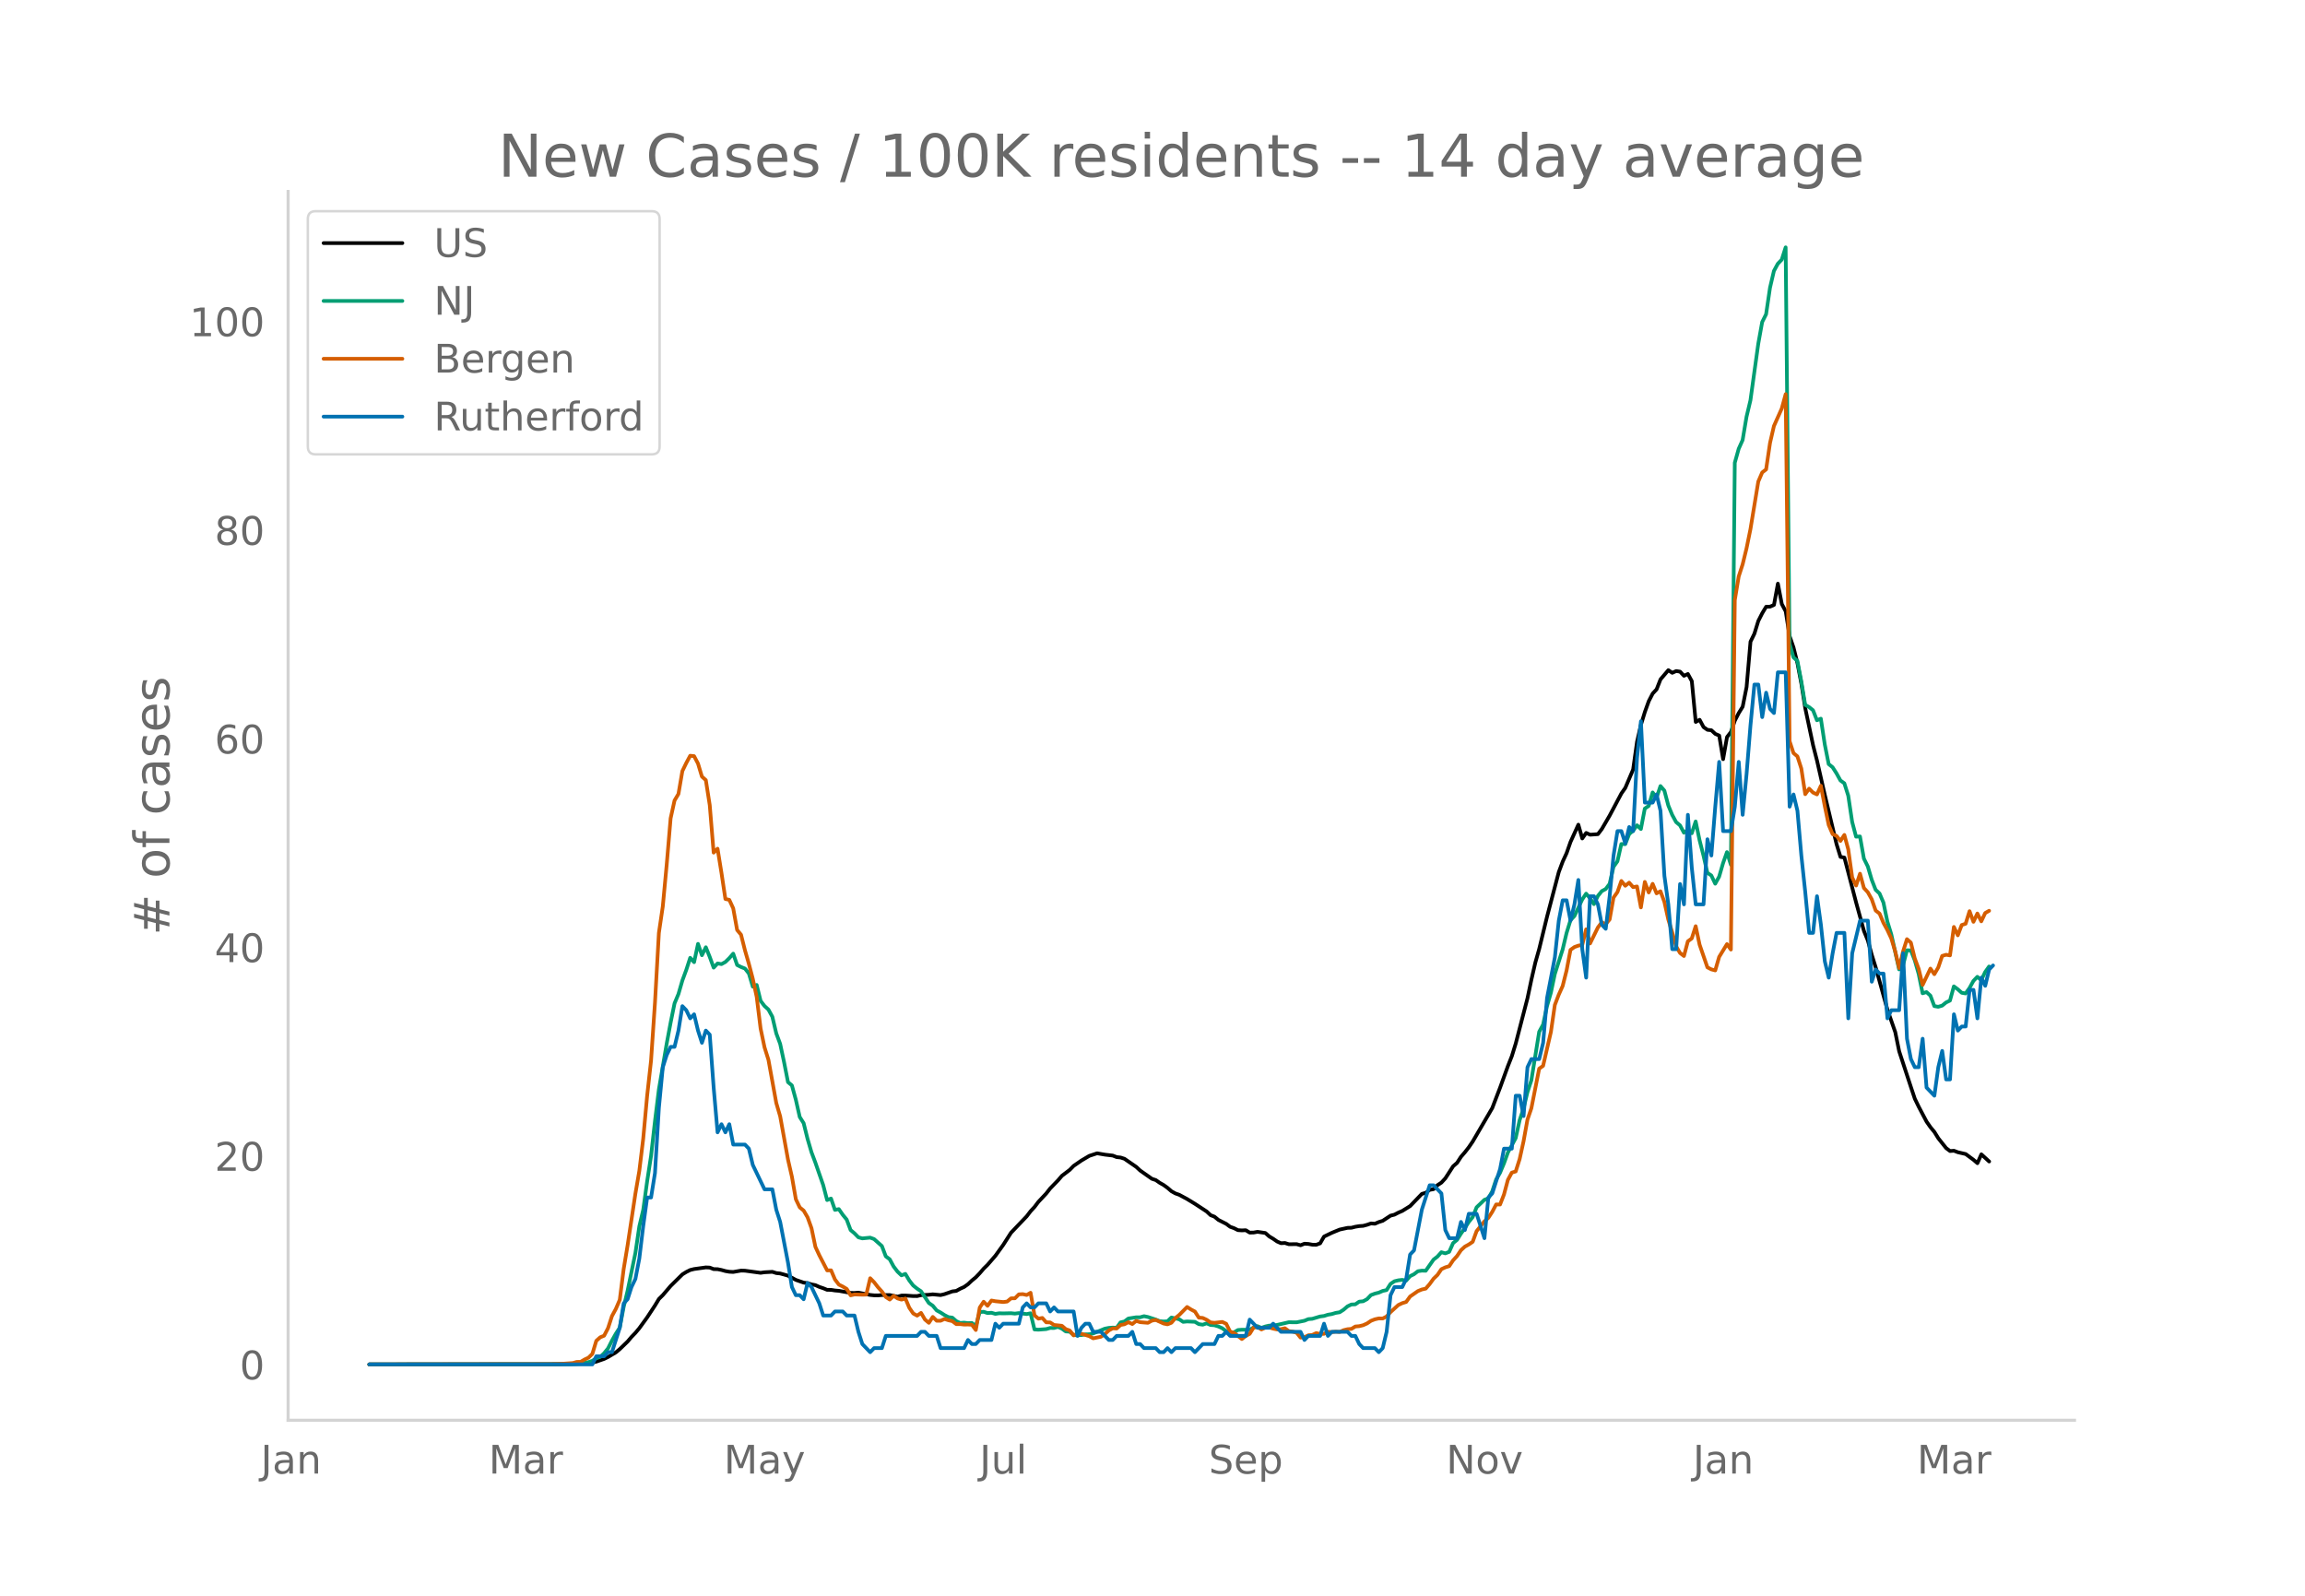 <svg height="864" viewBox="0 0 936 648" width="1248" xmlns="http://www.w3.org/2000/svg" xmlns:xlink="http://www.w3.org/1999/xlink"><defs><style>*{stroke-linecap:butt;stroke-linejoin:round}</style></defs><g id="figure_1"><path d="M0 648h936V0H0z" style="fill:#fff" id="patch_1"/><g id="axes_1"><path d="M117 576.72h725.4V77.76H117z" style="fill:none" id="patch_2"/><path clip-path="url(#pd9cd129103)" d="m149.973 554.039 76.274-.064 9.534-.259 3.178-.209 1.59-.222 1.588-.366 3.179-1.1 1.589-.778 3.178-1.88 1.589-1.326 3.178-3.076 1.589-1.88 1.589-1.643 1.589-1.895 3.178-4.388 3.178-4.828 1.59-2.635 1.588-1.574 3.178-3.723 4.767-4.705 1.59-.982 1.589-.795 1.589-.396 4.767-.662 1.589.074 1.589.618 1.589.026 1.589.325 1.589.444 1.59.276 1.588.085 3.178-.55 1.59.038 6.355.862 1.59-.227 3.178-.173 1.589.5 1.589.167 3.178.887 3.178 1.718 3.178 1.105 1.589.217 1.589.499 1.59.313 1.588.713 1.59.536 1.588.657 1.59.012 1.588.252 1.59.133 4.767.847 1.589.026 1.589-.136 4.767.945 1.589.156 1.589.024 1.589-.149 3.178.01 3.178.664 1.59-.452 1.588-.023 3.178.213 1.59.008 1.588-.379 3.178-.15 1.59-.179 3.178.303 1.589-.378 3.178-1.116 1.589-.196 1.589-.877 1.589-.715 1.589-1.13 1.589-1.5 1.589-1.302 1.59-1.657 1.588-1.847 1.59-1.564 3.177-3.665 3.178-4.41 3.178-4.96 6.357-6.66 1.589-2.072 1.589-1.725 1.589-2.093 3.178-3.385 1.589-2.034 3.178-3.28 1.59-1.856 3.177-2.417 1.59-1.614 3.177-2.19 3.178-1.881 3.178-1.047 3.179.55 3.178.374 1.589.621 1.589.17 1.589.518 4.767 3.283 1.589 1.476 4.767 3.356 1.59.528 1.588 1.107 1.59.9 1.588 1.153 1.59 1.372 1.588.886 1.59.561 3.178 1.717 3.178 1.938 4.767 3.118 1.589 1.489 1.589.624 1.589 1.307 3.178 1.605 1.59 1.19 1.588.566 1.59.802 1.588.096 1.59-.075 1.588.974 1.59-.034 1.588-.283 3.179.47 1.589 1.405 1.589.945 1.589 1.105 1.589.696 1.589-.093 1.589.508 3.178-.03 1.589.446 1.589-.629 1.589.1 1.59.297 1.588.04 1.59-.586 1.588-2.745 3.178-1.537 3.178-1.305 3.179-.696 1.589-.043 1.589-.413 1.589-.258 1.589-.102 1.589-.432 1.589-.55 1.589.119 1.589-.688 1.589-.505 3.178-2.088 1.59-.403 1.588-.826 1.59-.69 3.177-1.968 4.767-4.943 1.59-.459 1.588-1.182 1.59-.279 1.589-1.635 1.589-1.034 1.589-1.728 3.178-4.91 1.589-1.377 1.589-2.454 1.589-1.843 1.589-2.031 1.589-2.333 7.945-13.603 3.178-8.302 3.178-8.746 1.59-4.03 1.589-5.144 4.767-18.378 1.589-7.525 1.589-6.898 1.589-5.623 3.178-13.07 4.767-18.109 1.59-4.242 1.588-3.45 1.59-4.544 3.177-7 1.59 5.6 1.588-2.249 1.59.727 3.178-.227 1.589-2.085 3.178-5.456 4.767-8.989 1.589-2.264 3.178-7.47 1.589-11.278 1.589-6.885 1.59-5.188 1.588-4.412 1.59-3.068 1.588-1.725 1.59-4.041 3.177-3.734 1.59 1.084 1.588-.723 1.59.247 1.589 1.68 1.589-.742 1.589 2.92 1.589 16.556 1.589-.869 1.589 2.962 1.589 1.112 1.589.173 1.589 1.477 1.589.681 1.589 9.585 1.59-8.985 1.588-2.03 1.59-4.642 1.588-3.076 1.59-2.579 1.588-7.995 1.59-18.406 1.588-3.251 1.59-5.185 1.588-3.123 1.59-2.637 1.589-.028 1.589-.697 1.589-8.636 1.589 8.272 1.589 2.982 1.589 10.077 1.589 4.606 1.589 6.346 1.589 8.31 1.589 10.038 3.178 15.027 1.59 6.198 3.177 13.99 4.767 19.948 1.59 5.173 1.588.257 4.768 18.285 3.178 11.532 1.589 3.89 1.589 5.8 1.589 5.083 4.767 17.192 3.178 9.112 1.59 7.788 4.766 14.506 1.59 4.751 1.588 3.255 3.178 6.034 1.59 2.275 1.589 1.916 1.589 2.562 3.178 3.995 1.589 1.191 1.589-.12 1.589.608 3.178.73 3.178 2.348 1.59 1.37 1.588-3.6 3.178 2.91h0" style="fill:none;stroke:#000;stroke-linecap:round;stroke-width:1.5" id="line2d_1"/><path clip-path="url(#pd9cd129103)" d="m149.973 554.04 81.041-.099 4.767-.235 3.178-.579 1.59-.538 1.588-1.046 1.59-.542 1.589-1.498 1.589-1.963 1.589-3.15 1.589-2.818 1.589-2.449 1.589-8.407 1.589-6.568 3.178-15.373 1.589-10.806 1.589-6.704 1.59-11.582 1.588-10.311 1.59-14.117 1.588-12.907 3.178-18.592 1.59-8.5 1.588-7.814 1.59-3.801 1.588-5.492 1.59-4.306 1.589-4.895 1.589 1.758 1.589-7.426 1.589 4.609 1.589-3.243 1.589 3.934 1.589 4.347 1.589-1.703 1.589.272 1.589-.868 1.59-1.557 1.588-1.82 1.59 4.613 1.588.804 1.59.627 1.588 1.99 1.59 5.354 1.588-.688 1.59 6.47 1.588 2.084 1.59 1.451 1.589 2.91 1.589 6.744 1.589 4.282 1.589 7.43 1.589 8.104 1.589 1.321 1.589 5.778 1.589 7.044 1.589 2.51 1.589 6.371 1.589 5.42 1.59 4.237 3.177 9.13 1.59 6.07 1.588-.613 1.59 4.599 1.588-.304 1.59 2.29 1.588 1.948 1.59 4.245 1.589 1.352 1.589 1.618 1.589.43 3.178-.307 1.589.586 3.178 2.82 1.589 4.197 1.589 1.182 1.589 2.94 1.59 2.081 1.588 1.502 1.59-.586 1.588 2.654 1.59 2.061 1.588 1.27 1.59 1.07 3.177 4.763 1.59 1.1 1.589 1.91 1.589.856 1.589 1.035 1.589.838 1.589.198 1.589 1.42 1.589.747 1.589-.126 1.589.204 1.589-.068 1.589 1.335 1.59-5.75 1.588-.136 1.59.518 1.588-.113 1.59.45 1.588-.245 1.59.054 3.177-.078 1.59.16 1.589-.208 3.178.395 1.589-.32 1.589 6.564 1.589.102 3.178-.245 1.589-.456 1.589.006 1.589-.439 1.59.705 1.588 1.145 1.59.095 1.588 1.363 1.59.099 1.588-.09 1.59-.282 1.588-.037 1.59-.34 4.767-1.953 1.589-.306 1.589-.123 1.589.065 1.589-2.18 1.589-.362 1.589-1.199 3.178-.5h1.589l1.59-.45 1.588.334 3.178 1.042 1.59.65 1.588.134 1.59-.079 1.588-1.54 3.178.72 1.59 1.049 1.589-.164 3.178.14 1.589.933 1.589.239 1.589-.549 1.589.668 1.589.112 1.589.484 1.589.725 1.589 1.19 1.59.722 1.588-.242 1.59-.947 1.588-.126 3.178.04 1.59-.947 1.588-.541 1.59.695 1.589-.555 1.589-.365 1.589.085 3.178-.715 3.178-.736 3.178.03 3.178-.64 1.589-.65 1.59-.13 3.177-.947 1.59-.204 1.588-.508 1.59-.269 1.588-.477 1.59-.252 1.588-1.025 1.59-1.366 1.589-.767 1.589-.068 1.589-1.083 1.589-.153 1.589-.862 1.589-1.656 1.589-.59 1.589-.404 1.589-.692 1.589-.344 1.589-2.5 1.59-1.08 1.588-.389 1.59-.18 1.588.306 1.59-1.812 1.588-.787 1.59-1.216 1.588-.238 1.59.044 3.178-4.53 1.589-1.223 1.589-1.775 1.589.463 1.589-.613 1.589-3.56 1.589-1.288 1.589-2.544 1.589-2.245 1.589-2.49 1.589-1.973 1.59-3.972 3.177-3.055 1.59-.6 1.588-2.847 1.59-4.814 1.588-2.725 1.59-3.802 1.588-4.404 3.179-5.88 1.589-7.256 1.589-4.752 1.589-6.615 1.589-4.84 3.178-19.707 1.589-2.899 1.589-7.501 1.589-5.488 1.589-7.562 3.178-9.988 1.59-6.66 1.588-5.188 1.59-1.696 3.177-6.728 1.59-2.378 1.588 1.877 1.59 2.381 1.589-3.307 1.589-1.976 1.589-.848 1.589-2.082 1.589-6.939 1.589-2.231 1.589-7.024 1.589.061 1.589-4.091 1.589-1.376 1.589-2.204 1.589 1.516 1.59-8.305 1.588-1.073 1.59-5.478 1.588 2.18 1.59-4.762 1.588 1.833 1.59 6.019 1.588 3.86 1.59 2.912 1.589 1.335 1.589 2.974 1.589-1.179 1.589 1.418 1.589-4.804 1.589 7.634 1.589 6.248 1.589 6.997 1.589 1.052 1.589 3.349 1.589-2.865 1.589-5.467 1.59-4.497 1.588 5.127 1.59-163.242 1.588-5.658 1.59-3.553 1.588-9.453 1.59-6.68 3.177-22.953 1.59-8.833 1.589-3.165 1.589-10.764 1.589-6.8 1.589-2.943 1.589-1.662 1.589-4.994 1.589 160.919 1.589 5.576 1.589 1.407 1.589 8.281 1.589 9.61 1.59.896 1.588 1.274 1.59 4.067 1.588-.647 1.59 10.45 1.588 7.993 1.59 1.29 1.588 2.47 1.59 2.889 1.588 1.151 1.59 5.032 1.589 10.655 1.589 5.992 1.589-.095 1.589 8.986 1.589 3.202 1.589 5.39 1.589 4.084 1.589 1.498 1.589 3.714 1.589 7.678 1.589 5.167 3.178 14.274 1.59-1.646 1.588-6.125 1.59.045 1.588 4.026 1.59 5.56 1.588 7.838 1.59-.487 1.589 1.427 1.589 4.265 1.589.276 1.589-.467 1.589-1.288 1.589-.756 1.589-5.78 1.589 1.171 1.589 1.424 1.589.283 1.589-2.221 1.589-2.875 1.59-1.666 1.588 1.352 1.59-3.297 1.588-2.238h0" style="fill:none;stroke:#009e73;stroke-linecap:round;stroke-width:1.5" id="line2d_2"/><path clip-path="url(#pd9cd129103)" d="m149.973 554.04 73.096-.097 4.767-.13 4.767-.325 1.59-.454 1.588-.033 1.59-.94 1.588-.747 1.59-1.558 1.588-5.29 1.59-1.429 1.589-.649 1.589-3.051 1.589-4.9 1.589-2.922 1.589-3.7 1.589-12.496 1.589-9.575 3.178-21.064 1.589-9.218 1.589-13.113 1.59-17.397 1.588-14.313 1.59-23.434 1.588-28.367 1.59-10.776 1.588-16.975 1.59-18.792 1.588-7.238 1.59-2.662 1.588-9.282 1.59-3.278 1.589-2.954 1.589.162 1.589 3.019 1.589 5.29 1.589 1.428 1.589 10.16 1.589 19.279 1.589-1.59 1.589 9.834 1.589 10.58 1.59.358 1.588 3.44 1.59 8.796 1.588 1.915 1.59 6.329 1.588 5.485 1.59 6.07 1.588 7.367 1.59 12.886 1.588 7.595 1.59 5.063 3.178 17.527 1.589 5.42L320 470.95l1.589 6.946 1.589 9.088 1.589 3.31 1.589 1.299 1.589 2.726 1.589 4.415 1.59 7.594 1.588 3.408 3.178 6.135 1.59-.033 1.588 3.733 1.59 2.077 1.588.779 1.59.974 1.589 2.596 1.589-.357 3.178.098 1.589-.033 1.589-6.653 1.589 1.622 1.589 2.045 1.589 1.753 1.589 2.207 1.589 1.038 1.589-1.525 1.59 1.071 1.588.487 1.59-.454 1.588 3.765 1.59 2.304 1.588.876 1.59-1.103 1.588 2.694 1.59 1.33 1.589-2.401 1.589 1.558h1.589l1.589-.714 1.589.519 1.589.357 1.589 1.2h1.589l1.589.195 1.589-.032 1.589.097 1.589 2.143 1.59-9.12 1.588-2.37 1.59 1.655 1.588-2.142 1.59.292 3.177.325 1.59-.195 1.588-1.298 1.59-.033 1.589-1.59 1.589-.098 1.589.357 1.589-.908 1.589 9.185 1.589 1.33 1.589-.291 1.589 1.785 1.589.032 1.589 1.039 3.178.324 1.59 1.364 1.588.551 1.59 2.013 1.588-.78 1.59.098 3.177.974 1.59.876 3.178-.65 1.589-1.103 1.589-1.46 1.589-.844 1.589.065 1.589-1.428 1.589-.292 1.589-.844 1.589.746 1.589-1.266 1.589.52 3.178.26 1.59-.877 1.588-.292 3.178 1.46 1.59.325 1.588-.649 1.59-1.883 1.588-1.298 3.179-3.213 1.589 1.006 1.589.844 1.589 2.467 1.589.13 1.589.746 1.589 1.071 1.589.162 3.178-.357 1.589.747 1.59 3.18 1.588.52 3.178 2.5 1.59-1.267 1.588-.844 1.59-2.564 1.588-.227 1.59 1.006 1.589-.746 1.589-.065 1.589.487 1.589.324 1.589-.13 1.589-.357 1.589 1.169 1.589.195 1.589.454 1.589 1.98 1.589-.162 1.589-.78 1.59-.13 1.588-.746 1.59.325 1.588-.033 1.59-.843 1.588.13 1.59-.195 1.588.13 1.59-.715 1.589-.389 1.589-.13 1.589-.974 1.589-.13 1.589-.389 1.589-.714 1.589-1.071 1.589-.617 1.589-.357 1.589.033 1.589-.812 1.589-1.785 3.178-2.888 1.59-.747 1.588-.487 1.59-2.207 3.177-2.207 1.59-.65 1.588-.356 1.59-1.85 1.589-2.175 1.589-1.525 1.589-2.337 1.589-.747 1.589-.486 1.589-2.37 1.589-1.72 1.589-2.37 1.589-1.46 1.589-.876 1.589-1.071 1.59-4.35 3.177-3.96 1.59-1.427 1.588-2.435 1.59-3.018 1.588.032 1.59-4.057 1.588-5.94 1.59-2.953 1.589-.487 1.589-4.998 1.589-7.206 1.589-8.795 1.589-4.642 3.178-16.098 1.589-1.136 3.178-13.795 1.589-10.938 1.589-4.154 1.59-3.538 1.588-6.296 1.59-8.374 1.588-1.136 1.59-.584 1.588-.26 1.59-6.362 1.588 5.745 3.179-6.491 1.589-2.11 1.589.747 1.589-1.883 1.589-8.893 1.589-2.24 1.589-4.511 1.589 1.947 1.589-1.266 1.589 1.818 1.589-.26 1.589 8.504 1.59-10.354 1.588 4.285 1.59-3.506 1.588 3.863 1.59-.844 1.588 4.317 1.59 7.173 1.588 5.193 1.59 5.68 1.589 2.694 1.589 1.233 1.589-5.972 1.589-1.169 1.589-4.966 1.589 7.498 3.178 9.218 1.589.811 1.589.422 1.589-5.485 3.178-5.193 1.59 2.207 1.588-141.902 1.59-9.607 1.588-4.9 1.59-6.525 1.588-7.79 3.178-19.311 1.59-3.7 1.589-1.233 1.589-10.744 1.589-6.88 3.178-7.109 1.589-5.842 1.589 140.928 1.589 4.836 1.589 1.33 1.589 4.934 1.589 10.419 1.59-2.24 1.588 1.59 1.59.747 1.588-3.505 1.59 8.276 1.588 7.66 1.59 3.7 1.588.714 1.59 2.045 1.588-2.434 1.59 5.874 1.589 11.393 1.589 3.278 1.589-4.804 1.589 5.81 1.589 1.72 1.589 2.857 1.589 4.576 1.589 1.233 1.589 3.798 1.589 2.888 1.589 3.408 1.59 5.258 1.588 6.784 1.59-6.719 1.588-5.03 1.59 1.395 1.588 6.427 1.59 4.251 1.588 6.524 3.179-6.653 1.589 2.272 1.589-2.727 1.589-4.674 1.589-.486 1.589.26 1.589-11.555 1.589 3.408 1.589-4.187 1.589-.52 1.589-5.095 1.589 4.316 1.59-3.375 1.588 3.18 1.59-3.375 1.588-.909h0" style="fill:none;stroke:#d55e00;stroke-linecap:round;stroke-width:1.5" id="line2d_3"/><path clip-path="url(#pd9cd129103)" d="M149.973 554.04h90.575l1.59-3.306h3.178l1.589-1.653h1.589l3.178-9.919 1.589-9.918 1.589-1.653 1.589-4.96 1.589-3.306 1.589-8.265 1.589-13.225 1.59-11.571h1.588l1.59-9.919 1.588-26.45 1.59-16.53 1.588-4.96 1.59-3.305h1.588l1.59-6.613 1.588-9.918 1.59 1.653 1.589 3.306 1.589-1.653 1.589 6.612 1.589 4.96 1.589-4.96 1.589 1.653 1.589 21.49 1.589 18.184 1.589-3.306 1.589 3.306 1.59-3.306 1.588 8.266h4.767l1.59 1.653 1.588 6.612 4.767 9.918h3.179l1.589 8.266 1.589 4.96 3.178 16.53 1.589 9.918 1.589 3.307h1.589l1.589 1.653 1.589-6.613 1.589 1.653 3.178 6.613 1.59 4.959h3.177l1.59-1.653h3.177l1.59 1.653h3.178l1.589 6.612 1.589 4.96 3.178 3.306 1.589-1.653h3.178l1.589-4.96h12.712l1.59-1.653h1.588l1.59 1.653h3.178l1.589 4.96h9.534l1.589-3.306 1.589 1.653h1.589l1.59-1.653h4.766l1.59-6.613 1.588 1.653 1.59-1.653h6.356l1.589-6.612 1.589-1.653 1.589 1.653h1.589l1.589-1.653h3.178l1.589 3.306 1.589-1.653 1.589 1.653h6.356l1.59 9.918 1.588-3.306 1.59-1.653h1.588l1.59 3.306h3.178l3.178 3.307h1.589l1.589-1.654h4.767l1.589-1.653 1.589 4.96h1.589l1.59 1.653h4.766l1.59 1.653h1.588l1.59-1.653 1.588 1.653 1.59-1.653h6.356l1.589 1.653 3.178-3.306h4.767l1.589-3.307h1.589l1.589-1.653 1.59 1.653h6.355l1.59-6.612 3.177 3.306h4.768l1.589-1.653 3.178 3.306h7.945l1.589 3.307 1.589-1.654h4.767l1.59-4.959 1.588 4.96 1.59-1.654h6.356l1.589 1.653h1.589l1.589 3.307 1.589 1.653h4.767l1.589 1.653 1.589-1.653 1.589-6.613 1.589-14.877 1.59-3.307h3.177l1.59-3.306 1.588-9.918 1.59-1.653 3.177-16.531 3.178-9.919h1.59l3.178 3.307 1.589 14.877 1.589 3.306h3.178l1.589-6.612 1.589 3.306 1.589-6.612h3.178l3.178 9.918 1.59-16.53 1.588-1.653 3.178-9.919 1.59-8.265h3.177l1.59-21.49h1.589l1.589 8.265 1.589-19.837 1.589-3.306h3.178l1.589-6.612 1.589-18.184 3.178-16.531 1.589-14.878 1.59-8.265h1.588l1.59 8.265 1.588-6.612 1.59-9.919 1.588 28.103 1.59 11.571 1.588-33.061h1.59l1.589 3.306 1.589 8.265 1.589 1.653 1.589-13.224 1.589-16.531 1.589-9.919h1.589l1.589 4.96 1.589-6.613 1.589 1.653 1.589-29.755 1.589-14.878 1.59 33.062h3.177l1.59-3.306 1.588 6.612 1.59 26.45 1.588 11.57 1.59 18.185h1.588l1.59-26.45 1.589 8.266 1.589-36.368 1.589 21.49 1.589 14.878h3.178l1.589-26.45 1.589 6.613 1.589-19.837 1.589-18.184 1.589 28.102h3.178l1.59-9.918 1.588-18.184 1.59 21.49 1.588-16.53 1.59-19.838 1.588-16.53h1.59l1.588 13.224 1.59-9.918 1.589 6.612 1.589 1.653 1.589-16.53h3.178l1.589 54.55 1.589-4.958 1.589 6.612 1.589 18.184 1.589 14.878 1.59 16.53h1.588l1.59-14.877 1.588 11.571 1.59 14.878 1.588 6.612 1.59-9.918 1.588-8.266h3.178l1.59 34.715 1.589-26.45 3.178-13.224h3.178l1.589 24.796 1.589-4.959 1.589 1.653h1.589l1.589 18.184 1.589-3.306h3.178l1.59-23.143 1.588 34.714 1.59 8.266 1.588 3.306h1.59l1.588-11.572 1.59 19.837 3.178 3.307 1.589-11.572 1.589-6.612 1.589 11.571h1.589l1.589-26.449 1.589 6.612 1.589-1.653h1.589l1.589-14.877h1.589l1.59 11.571 1.588-16.53 1.59 3.305 1.588-6.612 1.59-1.653h0" style="fill:none;stroke:#0072b2;stroke-linecap:round;stroke-width:1.5" id="line2d_4"/><path d="M117 576.72V77.76" style="fill:none;stroke:#d3d3d3;stroke-linecap:square;stroke-linejoin:miter;stroke-width:1.25" id="patch_3"/><path d="M117 576.72h725.4" style="fill:none;stroke:#d3d3d3;stroke-linecap:square;stroke-linejoin:miter;stroke-width:1.25" id="patch_4"/><g id="matplotlib.axis_1"><g id="xtick_1"><g style="fill:#696969" transform="matrix(.16 0 0 -.16 105.86 598.378)" id="text_1"><defs><path d="M9.813 72.906h9.859V5.078q0-13.187-5-19.14-5-5.954-16.094-5.954h-3.75v8.297h3.078q6.531 0 9.219 3.672Q9.813-4.39 9.813 5.078z" id="DejaVuSans-74"/><path d="M34.281 27.484q-10.89 0-15.093-2.484-4.204-2.484-4.204-8.5 0-4.781 3.157-7.594 3.156-2.797 8.562-2.797 7.485 0 12 5.297 4.516 5.297 4.516 14.078v2zm17.922 3.72V0H43.22v8.297Q40.14 3.328 35.547.953q-4.594-2.375-11.234-2.375-8.391 0-13.36 4.719Q6 8.016 6 15.922q0 9.219 6.172 13.906 6.187 4.688 18.437 4.688h12.61v.89q0 6.203-4.078 9.594-4.078 3.39-11.453 3.39-4.688 0-9.141-1.124-4.438-1.125-8.531-3.375v8.312q4.921 1.906 9.562 2.844 4.64.953 9.031.953 11.875 0 17.735-6.156 5.86-6.14 5.86-18.64z" id="DejaVuSans-97"/><path d="M54.89 33.016V0h-8.984v32.719q0 7.765-3.031 11.61-3.031 3.858-9.078 3.858-7.281 0-11.484-4.64-4.204-4.625-4.204-12.64V0H9.08v54.688h9.03v-8.5q3.235 4.937 7.594 7.374Q30.078 56 35.797 56q9.422 0 14.25-5.828 4.844-5.828 4.844-17.156z" id="DejaVuSans-110"/></defs><use xlink:href="#DejaVuSans-74"/><use x="29.492" xlink:href="#DejaVuSans-97"/><use x="90.771" xlink:href="#DejaVuSans-110"/></g></g><g id="xtick_2"><g style="fill:#696969" transform="matrix(.16 0 0 -.16 198.44 598.378)" id="text_2"><defs><path d="M9.813 72.906h14.703l18.593-49.61 18.703 49.61h14.704V0H66.89v64.016l-18.797-50h-9.907l-18.796 50V0H9.813z" id="DejaVuSans-77"/><path d="M41.11 46.297q-1.516.875-3.297 1.281Q36.03 48 33.89 48q-7.625 0-11.703-4.953-4.079-4.953-4.079-14.234V0H9.08v54.688h9.03v-8.5q2.844 4.984 7.375 7.39Q30.031 56 36.531 56q.922 0 2.047-.125 1.125-.11 2.484-.36z" id="DejaVuSans-114"/></defs><use xlink:href="#DejaVuSans-77"/><use x="86.279" xlink:href="#DejaVuSans-97"/><use x="147.559" xlink:href="#DejaVuSans-114"/></g></g><g id="xtick_3"><g style="fill:#696969" transform="matrix(.16 0 0 -.16 293.926 598.378)" id="text_3"><defs><path d="M32.172-5.078q-3.797-9.766-7.422-12.735-3.61-2.984-9.656-2.984H7.906v7.516h5.282q3.703 0 5.75 1.765Q21-9.766 23.483-3.219l1.61 4.094-22.11 53.813H12.5l17.094-42.766 17.093 42.766h9.516z" id="DejaVuSans-121"/></defs><use xlink:href="#DejaVuSans-77"/><use x="86.279" xlink:href="#DejaVuSans-97"/><use x="147.559" xlink:href="#DejaVuSans-121"/></g></g><g id="xtick_4"><g style="fill:#696969" transform="matrix(.16 0 0 -.16 397.746 598.378)" id="text_4"><defs><path d="M8.5 21.578v33.11h8.984V21.922q0-7.766 3.016-11.656 3.031-3.875 9.094-3.875 7.265 0 11.484 4.64 4.234 4.64 4.234 12.656v31h8.985V0h-8.984v8.406Q42.047 3.422 37.718 1q-4.313-2.422-10.032-2.422-9.421 0-14.312 5.86Q8.5 10.296 8.5 21.578zM31.11 56z" id="DejaVuSans-117"/><path d="M9.422 75.984h8.984V0H9.422z" id="DejaVuSans-108"/></defs><use xlink:href="#DejaVuSans-74"/><use x="29.492" xlink:href="#DejaVuSans-117"/><use x="92.871" xlink:href="#DejaVuSans-108"/></g></g><g id="xtick_5"><g style="fill:#696969" transform="matrix(.16 0 0 -.16 490.84 598.378)" id="text_5"><defs><path d="M53.516 70.516V60.89q-5.61 2.687-10.594 4-4.984 1.328-9.625 1.328-8.047 0-12.422-3.125t-4.375-8.89q0-4.845 2.906-7.313 2.907-2.453 11.016-3.97l5.953-1.218q11.031-2.11 16.281-7.406 5.25-5.297 5.25-14.172 0-10.61-7.11-16.078-7.093-5.469-20.812-5.469-5.172 0-11.015 1.172Q13.14.922 6.89 3.219v10.156q6-3.36 11.765-5.078 5.766-1.703 11.328-1.703 8.438 0 13.032 3.312 4.593 3.328 4.593 9.485 0 5.359-3.297 8.39-3.296 3.032-10.812 4.547L27.484 33.5q-11.03 2.188-15.968 6.875-4.922 4.688-4.922 13.047 0 9.672 6.812 15.234 6.813 5.563 18.766 5.563 5.14 0 10.453-.938 5.328-.922 10.89-2.765z" id="DejaVuSans-83"/><path d="M56.203 29.594v-4.39H14.891q.593-9.282 5.593-14.142 5-4.859 13.938-4.859 5.172 0 10.031 1.266 4.86 1.265 9.656 3.812v-8.5Q49.266.734 44.187-.344 39.11-1.422 33.892-1.422q-13.094 0-20.735 7.61-7.64 7.625-7.64 20.625 0 13.421 7.25 21.296Q20.016 56 32.328 56q11.031 0 17.453-7.11 6.422-7.093 6.422-19.296zm-8.984 2.64q-.094 7.36-4.125 11.75-4.032 4.407-10.672 4.407-7.516 0-12.031-4.25-4.516-4.25-5.203-11.97z" id="DejaVuSans-101"/><path d="M18.11 8.203v-29H9.077v75.484h9.031v-8.296q2.844 4.875 7.157 7.234Q29.594 56 35.594 56q9.968 0 16.187-7.906 6.235-7.907 6.235-20.797T51.78 6.484q-6.218-7.906-16.187-7.906-6 0-10.328 2.375-4.313 2.375-7.157 7.25zm30.578 19.094q0 9.906-4.079 15.547-4.078 5.64-11.203 5.64-7.14 0-11.218-5.64-4.079-5.64-4.079-15.547 0-9.906 4.078-15.547 4.079-5.64 11.22-5.64 7.124 0 11.202 5.64t4.078 15.547z" id="DejaVuSans-112"/></defs><use xlink:href="#DejaVuSans-83"/><use x="63.477" xlink:href="#DejaVuSans-101"/><use x="125" xlink:href="#DejaVuSans-112"/></g></g><g id="xtick_6"><g style="fill:#696969" transform="matrix(.16 0 0 -.16 587.236 598.378)" id="text_6"><defs><path d="M9.813 72.906h13.28l32.329-60.984v60.984h9.562V0h-13.28L19.39 60.984V0H9.813z" id="DejaVuSans-78"/><path d="M30.61 48.39q-7.22 0-11.422-5.64-4.204-5.64-4.204-15.453 0-9.813 4.172-15.453 4.188-5.64 11.453-5.64 7.188 0 11.375 5.655 4.203 5.672 4.203 15.438 0 9.719-4.203 15.406-4.187 5.688-11.375 5.688zm0 7.61q11.718 0 18.406-7.625 6.703-7.61 6.703-21.078 0-13.422-6.703-21.078-6.688-7.64-18.407-7.64-11.765 0-18.437 7.64-6.656 7.656-6.656 21.078 0 13.469 6.656 21.078Q18.844 56 30.609 56z" id="DejaVuSans-111"/><path d="M2.984 54.688H12.5L29.594 8.797l17.093 45.89h9.516L35.687 0H23.485z" id="DejaVuSans-118"/></defs><use xlink:href="#DejaVuSans-78"/><use x="74.805" xlink:href="#DejaVuSans-111"/><use x="135.986" xlink:href="#DejaVuSans-118"/></g></g><g id="xtick_7"><g style="fill:#696969" transform="matrix(.16 0 0 -.16 687.45 598.378)" id="text_7"><use xlink:href="#DejaVuSans-74"/><use x="29.492" xlink:href="#DejaVuSans-97"/><use x="90.771" xlink:href="#DejaVuSans-110"/></g></g><g id="xtick_8"><g style="fill:#696969" transform="matrix(.16 0 0 -.16 778.443 598.378)" id="text_8"><use xlink:href="#DejaVuSans-77"/><use x="86.279" xlink:href="#DejaVuSans-97"/><use x="147.559" xlink:href="#DejaVuSans-114"/></g></g></g><g id="matplotlib.axis_2"><g id="ytick_1"><g style="fill:#696969" transform="matrix(.16 0 0 -.16 97.32 560.119)" id="text_9"><defs><path d="M31.781 66.406q-7.61 0-11.453-7.5Q16.5 51.422 16.5 36.375q0-14.984 3.828-22.484 3.844-7.5 11.453-7.5 7.672 0 11.5 7.5 3.844 7.5 3.844 22.484 0 15.047-3.844 22.531-3.828 7.5-11.5 7.5zm0 7.813q12.266 0 18.735-9.703 6.468-9.688 6.468-28.141 0-18.406-6.468-28.11-6.47-9.687-18.735-9.687-12.25 0-18.718 9.688-6.47 9.703-6.47 28.109 0 18.453 6.47 28.14Q19.53 74.22 31.78 74.22z" id="DejaVuSans-48"/></defs><use xlink:href="#DejaVuSans-48"/></g></g><g id="ytick_2"><g style="fill:#696969" transform="matrix(.16 0 0 -.16 87.14 475.401)" id="text_10"><defs><path d="M19.188 8.297h34.421V0H7.33v8.297q5.609 5.812 15.296 15.594 9.703 9.797 12.188 12.64 4.734 5.313 6.609 9 1.89 3.688 1.89 7.25 0 5.813-4.078 9.469-4.078 3.672-10.625 3.672-4.64 0-9.797-1.61-5.14-1.609-11-4.89v9.969Q13.767 71.78 18.938 73q5.188 1.219 9.485 1.219 11.328 0 18.062-5.672 6.735-5.656 6.735-15.125 0-4.5-1.688-8.531-1.672-4.016-6.125-9.485-1.218-1.422-7.765-8.187-6.532-6.766-18.453-18.922z" id="DejaVuSans-50"/></defs><use xlink:href="#DejaVuSans-50"/><use x="63.623" xlink:href="#DejaVuSans-48"/></g></g><g id="ytick_3"><g style="fill:#696969" transform="matrix(.16 0 0 -.16 87.14 390.683)" id="text_11"><defs><path d="M37.797 64.313 12.89 25.39h24.906zm-2.594 8.593H47.61V25.391h10.407v-8.203H47.609V0h-9.812v17.188H4.89v9.515z" id="DejaVuSans-52"/></defs><use xlink:href="#DejaVuSans-52"/><use x="63.623" xlink:href="#DejaVuSans-48"/></g></g><g id="ytick_4"><g style="fill:#696969" transform="matrix(.16 0 0 -.16 87.14 305.965)" id="text_12"><defs><path d="M33.016 40.375q-6.641 0-10.532-4.547-3.875-4.531-3.875-12.437 0-7.86 3.875-12.438 3.891-4.562 10.532-4.562 6.64 0 10.515 4.562 3.875 4.578 3.875 12.438 0 7.906-3.875 12.437-3.875 4.547-10.515 4.547zm19.578 30.922v-8.984q-3.719 1.75-7.5 2.671-3.782.938-7.5.938-9.766 0-14.922-6.594-5.14-6.594-5.875-19.922 2.875 4.25 7.219 6.516 4.359 2.266 9.578 2.266 10.984 0 17.36-6.672 6.374-6.657 6.374-18.125 0-11.235-6.64-18.032-6.641-6.78-17.672-6.78-12.657 0-19.344 9.687-6.688 9.703-6.688 28.109 0 17.281 8.204 27.563 8.203 10.28 22.015 10.28 3.719 0 7.5-.734t7.89-2.187z" id="DejaVuSans-54"/></defs><use xlink:href="#DejaVuSans-54"/><use x="63.623" xlink:href="#DejaVuSans-48"/></g></g><g id="ytick_5"><g style="fill:#696969" transform="matrix(.16 0 0 -.16 87.14 221.248)" id="text_13"><defs><path d="M31.781 34.625q-7.031 0-11.062-3.766-4.016-3.765-4.016-10.343 0-6.594 4.016-10.36Q24.75 6.391 31.78 6.391q7.032 0 11.078 3.78 4.063 3.798 4.063 10.345 0 6.578-4.031 10.343-4.016 3.766-11.11 3.766zm-9.86 4.188q-6.343 1.562-9.89 5.906Q8.5 49.079 8.5 55.329q0 8.733 6.219 13.812 6.234 5.078 17.062 5.078 10.89 0 17.094-5.078 6.203-5.079 6.203-13.813 0-6.25-3.547-10.61-3.531-4.343-9.828-5.906 7.125-1.656 11.094-6.5 3.984-4.828 3.984-11.796 0-10.61-6.468-16.282-6.47-5.656-18.532-5.656-12.047 0-18.531 5.656-6.469 5.672-6.469 16.282 0 6.968 4 11.797 4.016 4.843 11.14 6.5zM18.314 54.39q0-5.657 3.53-8.828 3.548-3.172 9.938-3.172 6.36 0 9.938 3.172 3.593 3.171 3.593 8.828 0 5.672-3.593 8.843-3.578 3.172-9.938 3.172-6.39 0-9.937-3.172-3.532-3.172-3.532-8.843z" id="DejaVuSans-56"/></defs><use xlink:href="#DejaVuSans-56"/><use x="63.623" xlink:href="#DejaVuSans-48"/></g></g><g id="ytick_6"><g style="fill:#696969" transform="matrix(.16 0 0 -.16 76.96 136.53)" id="text_14"><defs><path d="M12.406 8.297h16.11v55.625l-17.532-3.516v8.985l17.438 3.515h9.86V8.296H54.39V0H12.406z" id="DejaVuSans-49"/></defs><use xlink:href="#DejaVuSans-49"/><use x="63.623" xlink:href="#DejaVuSans-48"/><use x="127.246" xlink:href="#DejaVuSans-48"/></g></g><g style="fill:#696969" transform="matrix(0 -.2 -.2 0 68.8 379.813)" id="text_15"><defs><path d="M51.125 44H36.922l-4.11-16.313h14.313zm-7.328 27.781-5.078-20.265h14.265L58.11 71.78h7.813L60.89 51.516h15.234V44h-17.14l-4-16.313h15.53V20.22H53.079L48 0h-7.813l5.032 20.219H30.906L25.875 0h-7.86l5.079 20.219H7.719v7.468h17.187L29 44H13.281v7.516h17.625l4.985 20.265z" id="DejaVuSans-35"/><path d="M37.11 75.984V68.5h-8.594q-4.828 0-6.72-1.953-1.874-1.953-1.874-7.031v-4.828h14.797v-6.985H19.922V0H10.89v47.703H2.297v6.984h8.594V58.5q0 9.125 4.25 13.297 4.25 4.187 13.468 4.187z" id="DejaVuSans-102"/><path d="M48.781 52.594v-8.407q-3.812 2.11-7.64 3.157-3.828 1.047-7.735 1.047-8.75 0-13.593-5.547-4.829-5.532-4.829-15.547 0-10.016 4.829-15.563 4.843-5.53 13.593-5.53 3.907 0 7.735 1.046 3.828 1.047 7.64 3.156V2.094Q45.016.344 40.984-.531q-4.015-.89-8.562-.89-12.36 0-19.64 7.765-7.266 7.765-7.266 20.953 0 13.375 7.343 21.031Q20.22 56 33.016 56q4.14 0 8.093-.86 3.953-.843 7.672-2.546z" id="DejaVuSans-99"/><path d="M44.281 53.078v-8.5q-3.797 1.953-7.906 2.922-4.094.984-8.5.984-6.688 0-10.031-2.047-3.344-2.046-3.344-6.156 0-3.125 2.39-4.906 2.391-1.781 9.626-3.39l3.078-.688q9.562-2.047 13.593-5.781 4.032-3.735 4.032-10.422 0-7.625-6.032-12.078-6.03-4.438-16.578-4.438-4.39 0-9.156.86Q10.688.296 5.422 2v9.281q4.984-2.594 9.812-3.89 4.829-1.282 9.579-1.282 6.343 0 9.75 2.172 3.421 2.172 3.421 6.125 0 3.656-2.468 5.61-2.453 1.953-10.813 3.765l-3.125.735q-8.344 1.75-12.062 5.39-3.704 3.64-3.704 9.985 0 7.718 5.47 11.906Q16.75 56 26.811 56q4.97 0 9.36-.734 4.406-.72 8.11-2.188z" id="DejaVuSans-115"/></defs><use xlink:href="#DejaVuSans-35"/><use x="83.789" xlink:href="#DejaVuSans-32"/><use x="115.576" xlink:href="#DejaVuSans-111"/><use x="176.758" xlink:href="#DejaVuSans-102"/><use x="211.963" xlink:href="#DejaVuSans-32"/><use x="243.75" xlink:href="#DejaVuSans-99"/><use x="298.73" xlink:href="#DejaVuSans-97"/><use x="360.01" xlink:href="#DejaVuSans-115"/><use x="412.109" xlink:href="#DejaVuSans-101"/><use x="473.633" xlink:href="#DejaVuSans-115"/></g></g><g style="fill:#696969" transform="matrix(.24 0 0 -.24 202.252 71.76)" id="text_16"><defs><path d="M4.203 54.688h8.985l11.234-42.672 11.172 42.672h10.593l11.235-42.672 11.187 42.672h8.985L63.28 0H52.688L40.922 44.828 29.109 0H18.5z" id="DejaVuSans-119"/><path d="M64.406 67.281v-10.39q-4.984 4.64-10.625 6.922-5.64 2.296-11.984 2.296-12.5 0-19.14-7.64-6.641-7.64-6.641-22.094 0-14.406 6.64-22.047 6.64-7.64 19.14-7.64 6.345 0 11.985 2.296 5.64 2.297 10.625 6.938V5.609Q59.234 2.094 53.437.33q-5.78-1.75-12.218-1.75-16.563 0-26.094 10.124-9.516 10.14-9.516 27.672 0 17.578 9.516 27.703 9.531 10.14 26.094 10.14 6.531 0 12.312-1.734 5.797-1.734 10.875-5.203z" id="DejaVuSans-67"/><path d="M25.39 72.906h8.297L8.297-9.28H0z" id="DejaVuSans-47"/><path d="M9.813 72.906h9.859V42.094L52.39 72.906h12.703L28.906 38.922 67.672 0H54.688L19.672 35.11V0h-9.86z" id="DejaVuSans-75"/><path d="M9.422 54.688h8.984V0H9.422zm0 21.296h8.984v-11.39H9.422z" id="DejaVuSans-105"/><path d="M45.406 46.39v29.594h8.985V0h-8.985v8.203Q42.578 3.328 38.25.953q-4.313-2.375-10.375-2.375-9.906 0-16.14 7.906-6.22 7.922-6.22 20.813 0 12.89 6.22 20.797Q17.968 56 27.874 56q6.063 0 10.375-2.375 4.328-2.36 7.156-7.234zm-30.61-19.093q0-9.906 4.079-15.547 4.078-5.64 11.203-5.64 7.125 0 11.219 5.64 4.11 5.64 4.11 15.547 0 9.906-4.11 15.547-4.094 5.64-11.219 5.64-7.125 0-11.203-5.64-4.078-5.64-4.078-15.547z" id="DejaVuSans-100"/><path d="M18.313 70.219V54.688h18.5v-6.985h-18.5V18.016q0-6.688 1.828-8.594 1.828-1.906 7.453-1.906h9.218V0h-9.218q-10.407 0-14.36 3.875-3.953 3.89-3.953 14.14v29.688H2.687v6.984h6.594V70.22z" id="DejaVuSans-116"/><path d="M4.89 31.39h26.313v-8H4.891z" id="DejaVuSans-45"/><path d="M45.406 27.984q0 9.766-4.031 15.125-4.016 5.375-11.297 5.375-7.219 0-11.25-5.375-4.031-5.359-4.031-15.125 0-9.718 4.031-15.093t11.25-5.375q7.281 0 11.297 5.375 4.031 5.375 4.031 15.093zm8.985-21.203q0-13.953-6.203-20.765Q42-20.797 29.203-20.797q-4.734 0-8.937.703-4.203.703-8.157 2.172v8.735q3.954-2.141 7.813-3.157 3.86-1.031 7.86-1.031 8.843 0 13.234 4.61 4.39 4.609 4.39 13.937v4.453q-2.781-4.844-7.125-7.234Q33.938 0 27.875 0 17.828 0 11.672 7.656q-6.156 7.672-6.156 20.328 0 12.688 6.156 20.344Q17.828 56 27.875 56q6.063 0 10.406-2.39 4.344-2.391 7.125-7.22v8.297h8.985z" id="DejaVuSans-103"/></defs><use xlink:href="#DejaVuSans-78"/><use x="74.805" xlink:href="#DejaVuSans-101"/><use x="136.328" xlink:href="#DejaVuSans-119"/><use x="218.115" xlink:href="#DejaVuSans-32"/><use x="249.902" xlink:href="#DejaVuSans-67"/><use x="319.727" xlink:href="#DejaVuSans-97"/><use x="381.006" xlink:href="#DejaVuSans-115"/><use x="433.105" xlink:href="#DejaVuSans-101"/><use x="494.629" xlink:href="#DejaVuSans-115"/><use x="546.729" xlink:href="#DejaVuSans-32"/><use x="578.516" xlink:href="#DejaVuSans-47"/><use x="612.207" xlink:href="#DejaVuSans-32"/><use x="643.994" xlink:href="#DejaVuSans-49"/><use x="707.617" xlink:href="#DejaVuSans-48"/><use x="771.24" xlink:href="#DejaVuSans-48"/><use x="834.863" xlink:href="#DejaVuSans-75"/><use x="900.439" xlink:href="#DejaVuSans-32"/><use x="932.227" xlink:href="#DejaVuSans-114"/><use x="971.09" xlink:href="#DejaVuSans-101"/><use x="1032.613" xlink:href="#DejaVuSans-115"/><use x="1084.713" xlink:href="#DejaVuSans-105"/><use x="1112.496" xlink:href="#DejaVuSans-100"/><use x="1175.973" xlink:href="#DejaVuSans-101"/><use x="1237.496" xlink:href="#DejaVuSans-110"/><use x="1300.875" xlink:href="#DejaVuSans-116"/><use x="1340.084" xlink:href="#DejaVuSans-115"/><use x="1392.184" xlink:href="#DejaVuSans-32"/><use x="1423.971" xlink:href="#DejaVuSans-45"/><use x="1460.055" xlink:href="#DejaVuSans-45"/><use x="1496.139" xlink:href="#DejaVuSans-32"/><use x="1527.926" xlink:href="#DejaVuSans-49"/><use x="1591.549" xlink:href="#DejaVuSans-52"/><use x="1655.172" xlink:href="#DejaVuSans-32"/><use x="1686.959" xlink:href="#DejaVuSans-100"/><use x="1750.436" xlink:href="#DejaVuSans-97"/><use x="1811.715" xlink:href="#DejaVuSans-121"/><use x="1870.895" xlink:href="#DejaVuSans-32"/><use x="1902.682" xlink:href="#DejaVuSans-97"/><use x="1963.961" xlink:href="#DejaVuSans-118"/><use x="2023.141" xlink:href="#DejaVuSans-101"/><use x="2084.664" xlink:href="#DejaVuSans-114"/><use x="2125.777" xlink:href="#DejaVuSans-97"/><use x="2187.057" xlink:href="#DejaVuSans-103"/><use x="2250.533" xlink:href="#DejaVuSans-101"/></g><g id="legend_1"><path d="M128.2 184.5h136.45q3.2 0 3.2-3.2V88.96q0-3.2-3.2-3.2H128.2q-3.2 0-3.2 3.2v92.34q0 3.2 3.2 3.2z" style="fill:none;opacity:.8;stroke:#ccc;stroke-linejoin:miter" id="patch_5"/><path d="M131.4 98.718h32" style="fill:none;stroke:#000;stroke-linecap:round;stroke-width:1.5" id="line2d_5"/><g style="fill:#696969" transform="matrix(.16 0 0 -.16 176.2 104.317)" id="text_17"><defs><path d="M8.688 72.906h9.921V28.61q0-11.718 4.235-16.875 4.25-5.14 13.781-5.14 9.469 0 13.719 5.14 4.25 5.157 4.25 16.875v44.297H64.5V27.391q0-14.25-7.063-21.532-7.046-7.28-20.812-7.28-13.828 0-20.89 7.28-7.047 7.282-7.047 21.532z" id="DejaVuSans-85"/></defs><use xlink:href="#DejaVuSans-85"/><use x="73.193" xlink:href="#DejaVuSans-83"/></g><path d="M131.4 122.203h32" style="fill:none;stroke:#009e73;stroke-linecap:round;stroke-width:1.5" id="line2d_7"/><g style="fill:#696969" transform="matrix(.16 0 0 -.16 176.2 127.802)" id="text_18"><use xlink:href="#DejaVuSans-78"/><use x="74.805" xlink:href="#DejaVuSans-74"/></g><path d="M131.4 145.688h32" style="fill:none;stroke:#d55e00;stroke-linecap:round;stroke-width:1.5" id="line2d_9"/><g style="fill:#696969" transform="matrix(.16 0 0 -.16 176.2 151.287)" id="text_19"><defs><path d="M19.672 34.813V8.108H35.5q7.953 0 11.781 3.297 3.844 3.297 3.844 10.078 0 6.844-3.844 10.078-3.828 3.25-11.781 3.25zm0 29.984V42.828h14.61q7.218 0 10.75 2.703 3.546 2.719 3.546 8.282 0 5.515-3.547 8.25-3.531 2.734-10.75 2.734zm-9.86 8.11h25.204q11.28 0 17.375-4.688Q58.5 63.53 58.5 54.89q0-6.703-3.125-10.657-3.125-3.953-9.188-4.922 7.282-1.562 11.313-6.53 4.031-4.954 4.031-12.376 0-9.765-6.64-15.093Q48.25 0 35.984 0H9.812z" id="DejaVuSans-66"/></defs><use xlink:href="#DejaVuSans-66"/><use x="68.604" xlink:href="#DejaVuSans-101"/><use x="130.127" xlink:href="#DejaVuSans-114"/><use x="169.49" xlink:href="#DejaVuSans-103"/><use x="232.967" xlink:href="#DejaVuSans-101"/><use x="294.49" xlink:href="#DejaVuSans-110"/></g><path d="M131.4 169.173h32" style="fill:none;stroke:#0072b2;stroke-linecap:round;stroke-width:1.5" id="line2d_11"/><g style="fill:#696969" transform="matrix(.16 0 0 -.16 176.2 174.773)" id="text_20"><defs><path d="M44.39 34.188q3.172-1.079 6.172-4.594 3-3.516 6.032-9.672L66.609 0H56l-9.313 18.703q-3.624 7.328-7.015 9.719-3.39 2.39-9.25 2.39h-10.75V0h-9.86v72.906h22.266q12.5 0 18.656-5.234 6.157-5.219 6.157-15.766 0-6.89-3.203-11.437-3.204-4.532-9.297-6.282zM19.673 64.797V38.922h12.406q7.125 0 10.766 3.297 3.64 3.297 3.64 9.687 0 6.39-3.64 9.64-3.64 3.25-10.766 3.25z" id="DejaVuSans-82"/><path d="M54.89 33.016V0h-8.984v32.719q0 7.765-3.031 11.61-3.031 3.858-9.078 3.858-7.281 0-11.484-4.64-4.204-4.625-4.204-12.64V0H9.08v75.984h9.03V46.188q3.235 4.937 7.594 7.374Q30.078 56 35.797 56q9.422 0 14.25-5.828 4.844-5.828 4.844-17.156z" id="DejaVuSans-104"/></defs><use xlink:href="#DejaVuSans-82"/><use x="64.982" xlink:href="#DejaVuSans-117"/><use x="128.361" xlink:href="#DejaVuSans-116"/><use x="167.57" xlink:href="#DejaVuSans-104"/><use x="230.949" xlink:href="#DejaVuSans-101"/><use x="292.473" xlink:href="#DejaVuSans-114"/><use x="333.586" xlink:href="#DejaVuSans-102"/><use x="368.791" xlink:href="#DejaVuSans-111"/><use x="429.973" xlink:href="#DejaVuSans-114"/><use x="469.336" xlink:href="#DejaVuSans-100"/></g></g></g></g><defs><clipPath id="pd9cd129103"><path d="M117 77.76h725.4v498.96H117z"/></clipPath></defs></svg>